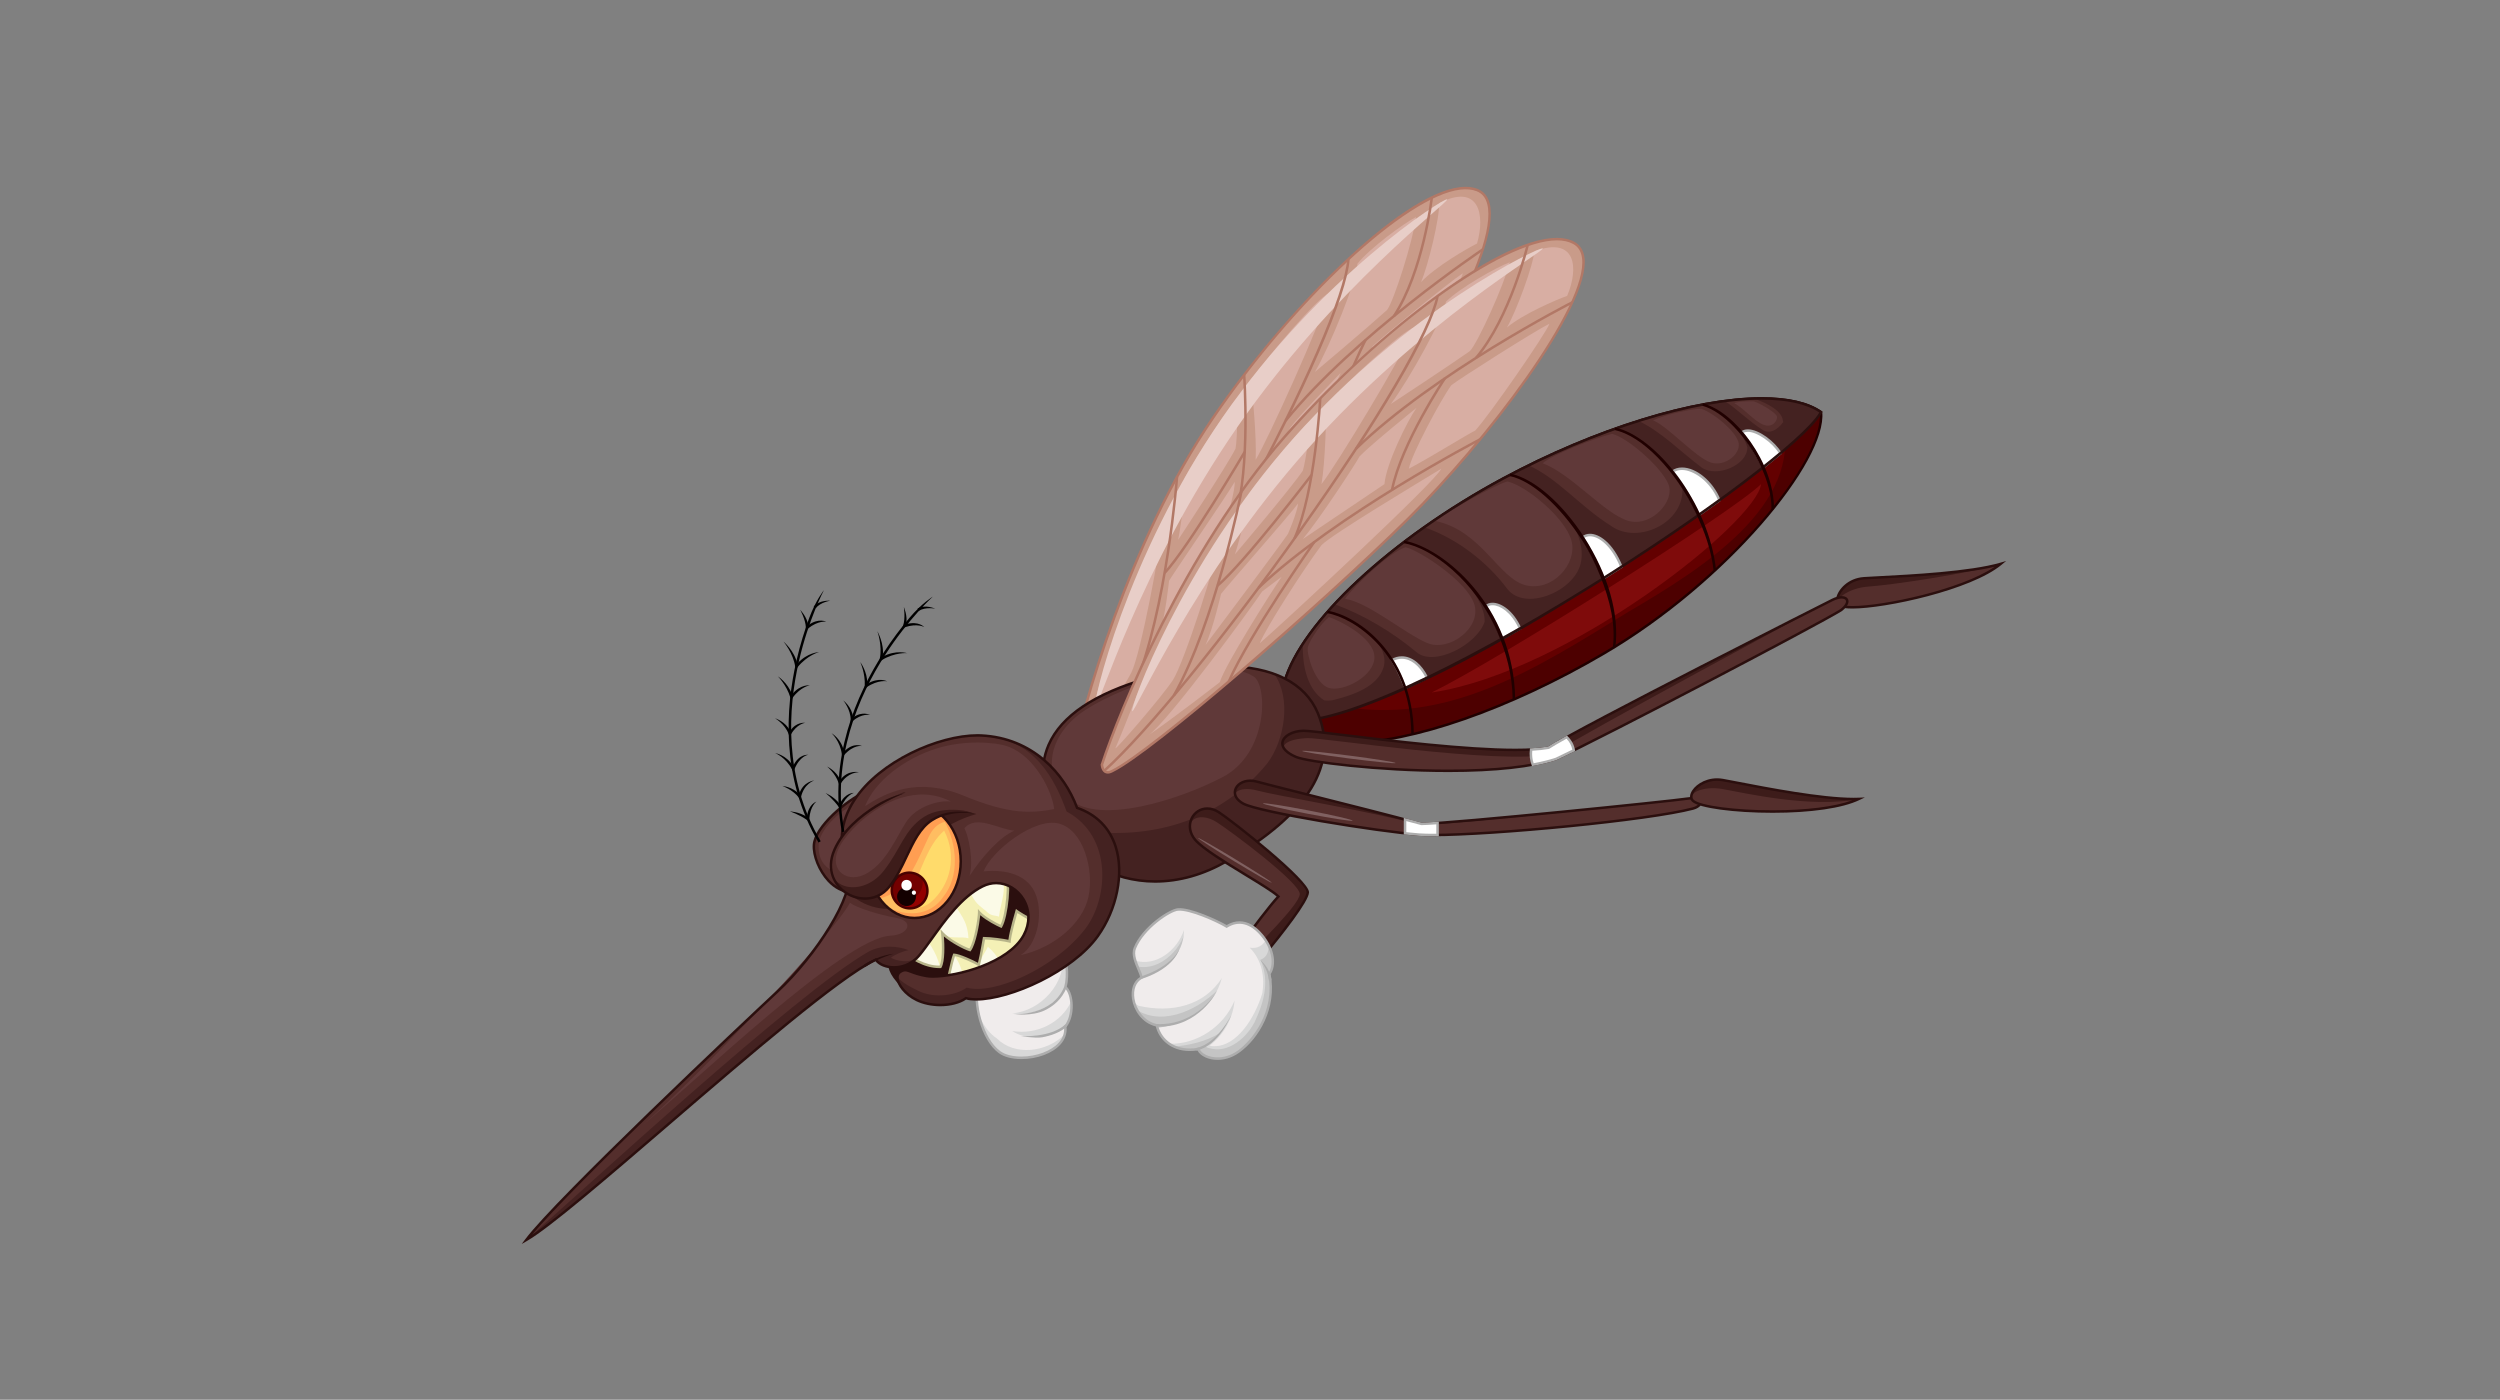 <?xml version="1.0" encoding="utf-8"?>
<!-- Generator: Adobe Illustrator 16.0.0, SVG Export Plug-In . SVG Version: 6.00 Build 0)  -->
<!DOCTYPE svg PUBLIC "-//W3C//DTD SVG 1.1//EN" "http://www.w3.org/Graphics/SVG/1.1/DTD/svg11.dtd">
<svg version="1.1" id="Layer_1" xmlns="http://www.w3.org/2000/svg" xmlns:xlink="http://www.w3.org/1999/xlink" x="0px" y="0px"
	 width="768px" height="430px" viewBox="0 0 768 430" enable-background="new 0 0 768 430" xml:space="preserve">
<rect x="0" y="0" width="768" height="430" fill="#808080" stroke="none"/>
<g>
	<path fill="#2B0F0E" d="M275.647,293.15c0,0-6.856,1.939,1.163,9.959c34.792,0.127,49.409-27.68,40.096-34.018
		C307.595,262.754,279.269,279.697,275.647,293.15z"/>
	<path fill="#C99B89" d="M329.074,234.885c3.147-16.062,17.409-68.195,43.557-106.519c26.15-38.322,66.215-75.979,81.18-69.964
		c14.968,6.013-17.407,61.357-40.506,90.396c-23.099,29.04-69.133,80.01-80.73,87.565
		C329.703,238.473,329.074,234.885,329.074,234.885z"/>
	<path fill="#D8AEA3" d="M376.996,170.96l-5.413,5.212c-1.938,4.013-24.091,43.529-29.46,48.078
		c6.14-5.273,19.875-18.862,19.875-18.862C362.963,199.958,374.062,176.641,376.996,170.96z"/>
	<path fill="#D8AEA3" d="M421.7,132.146c-5.352,4.241-31.082,24.147-33.718,27.72c-4.371,7.562-13.991,27.41-15.214,32.187
		C380.347,183.585,420.634,136.076,421.7,132.146z"/>
	<path fill="#D8AEA3" d="M449.374,83.947c-4.23,2.726-25.452,20.133-27.66,22.353c-2.685,4.753-9.618,22.671-9.902,27.038
		c6.496-4.481,16.358-12.486,18.832-14.065C434.384,114.153,448.73,86.975,449.374,83.947z"/>
	<path fill="#D8AEA3" d="M442.092,62.419c0.252,4.267-3.37,19.239-5.548,24.247c4.386-4.696,14.081-10.319,17.201-11.856
		C456.322,65.916,454.361,56.122,442.092,62.419z"/>
	<path fill="#D8AEA3" d="M435.024,66.656c-0.925,7.277-6.881,25.972-8.914,28.562c-5.283,4.804-22.172,19.049-22.172,19.049
		c4.733-8.09,13.117-28.867,13.063-33.255C420.71,76.327,431.186,68.624,435.024,66.656z"/>
	<path fill="#D8AEA3" d="M408.294,90.069c-2.234,8.477-18.934,45.331-22.555,51.178c0.348-7.337-1.044-20.121-1.344-24.625
		C389.404,109.541,404.781,91.351,408.294,90.069z"/>
	<path fill="#D8AEA3" d="M411.892,114.517c-2.331,4.451-7.203,18.195-6.948,24.417c-5.086,4.391-22.877,19.751-22.877,19.751
		c4.373-6.708,13.194-24.577,14.283-27.312C399.481,127.216,411.892,114.517,411.892,114.517z"/>
	<path fill="#D8AEA3" d="M379.994,122.269c0.197,2.712,0.132,12.489-0.441,15.555c-2.539,5.126-17.628,28.014-17.628,28.014
		c1.136-5.705,2.26-15.724,1.9-18.824C366.998,140.9,377.186,125.318,379.994,122.269z"/>
	<path fill="#D8AEA3" d="M379.318,148.014c0.067,2.727-1.967,9.62-1.967,9.62c-1.572,3.182-21.084,36.946-21.084,36.946
		c1.721-5.177,2.872-16.178,2.872-16.178C360.987,175.364,376.989,152.055,379.318,148.014z"/>
	<path fill="#D8AEA3" d="M357.036,160.941c-0.429,7.264-6.608,39.924-9.465,45.612c-2.855,5.684-14.909,23.505-14.992,22.824
		c2.781-9.367,5.485-21.518,7.812-27.09C342.716,196.715,352.764,168.381,357.036,160.941z"/>
	<path fill="#E8CEC8" d="M444.561,61.241c0.911,0.631-34.651,26.941-64.533,70.077c-29.882,43.138-42.761,86.77-43.672,86.14
		s9.435-46.238,39.314-89.376C405.55,84.944,443.652,60.611,444.561,61.241z"/>
	<path fill="#B27866" d="M331.191,237.4c-1.604,0.193-2.337-1.52-2.499-2.451l-0.014-0.07l0.015-0.07
		c3.268-16.676,17.471-68.341,43.618-106.661c21.982-32.218,57.363-68.394,76.192-70.663c2.079-0.25,3.912-0.063,5.452,0.555
		c1.856,0.747,3.091,2.233,3.669,4.421c3.841,14.53-23.049,60.218-44.017,86.579c-24.16,30.374-69.389,80.197-80.822,87.646
		C332.229,237.096,331.688,237.338,331.191,237.4z M329.469,234.881c0.077,0.34,0.486,1.887,1.627,1.748
		c0.364-0.045,0.783-0.236,1.248-0.58c11.095-7.229,56.824-57.529,80.656-87.492c20.867-26.233,47.652-71.601,43.875-85.896
		c-0.52-1.966-1.569-3.241-3.208-3.9c-1.419-0.568-3.124-0.739-5.07-0.505c-16.616,2.002-50.551,33.552-75.646,70.328
		C346.919,166.74,332.756,218.17,329.469,234.881z"/>
	<path fill="#B27866" d="M330.294,236.926l-0.587-0.508c11.765-13.566,31.707-45.068,50.803-80.256
		c19.803-36.491,32.577-65.823,33.338-76.546l0.775,0.054c-0.779,10.992-13.277,39.726-33.433,76.863
		C362.071,191.766,342.091,223.32,330.294,236.926z"/>
	<path fill="#B27866" d="M370.642,175.43l-0.596-0.496c21.068-25.337,61.759-53.189,62.167-53.466l0.438,0.641
		C432.243,122.386,391.642,150.177,370.642,175.43z"/>
	<path fill="#B27866" d="M348.826,211.31l-0.717-0.299c9.94-23.912,13.061-64.115,13.09-64.518l0.774,0.057
		C361.944,146.955,358.813,187.281,348.826,211.31z"/>
	<path fill="#B27866" d="M365.068,205.018l-0.742-0.225c4.64-15.25,20.835-45.522,20.998-45.828l0.683,0.365
		C385.845,159.634,369.686,189.842,365.068,205.018z"/>
	<path fill="#B27866" d="M395.231,129.489l-0.604-0.49c21.134-26.108,60.342-52.488,60.733-52.751l0.433,0.645
		C455.401,77.156,416.288,103.471,395.231,129.489z"/>
	<path fill="#B27866" d="M428.588,97.244l-0.649-0.427c8.856-13.5,11.494-35.91,11.519-36.136l0.771,0.088
		C440.204,60.997,437.543,83.591,428.588,97.244z"/>
	<path fill="#B27866" d="M379.864,158.951l-0.741-0.227c4.63-15.145,2.717-43.254,2.697-43.538l0.773-0.053
		C382.614,115.416,384.536,143.671,379.864,158.951z"/>
	<path fill="#B27866" d="M407.854,140.425l-0.772-0.058c1.11-14.562,11.963-35.901,12.071-36.113l0.69,0.352
		C419.735,104.819,408.955,126.018,407.854,140.425z"/>
	<path fill="#B27866" d="M358.064,176.277l-0.57-0.528c7.244-7.796,24.39-36.866,24.563-37.159l0.669,0.394
		C382.554,139.279,365.363,168.42,358.064,176.277z"/>
	<path fill="#F4F0B6" d="M290.908,302.57c0,0,1.488-7.502,2.198-9.248c1.747,0.066,6.821,2.518,7.567,3.041
		c0.648-2.33,1.618-8.148,1.618-8.148c2.295,0,6.66,0.646,7.824,0.971c0.194-2.586,2.199-9.312,2.199-9.312
		c1.682,1.229,5.886,3.428,5.95,3.619c0,2.588-6.402,14.875-9.701,17.203C305.266,303.023,291.944,304.512,290.908,302.57z"/>
	<path fill="#FBFAE7" d="M303.456,290.82c-0.131,0.777-2.185,3.395-2.782,5.543l-0.109-0.068c0.468,2.221,0.461,4.441,0.394,6.666
		c2.792-0.432,5.473-1.107,7.011-1.91C307.553,296.318,307.186,294.051,303.456,290.82z"/>
	<path fill="#FBFAE7" d="M290.908,302.57c0.398,0.746,2.608,0.982,5.363,0.865c-0.151-3.67-1.057-7.25-3.196-10.023
		C292.352,295.293,290.908,302.57,290.908,302.57z"/>
	<path fill="#B7B489" d="M294.989,303.854c-3.836,0-4.278-0.826-4.423-1.102l-0.066-0.119l0.029-0.137
		c0.061-0.309,1.501-7.561,2.22-9.318l0.101-0.254l0.271,0.01c1.622,0.062,5.786,1.992,7.307,2.832
		c0.628-2.521,1.47-7.561,1.479-7.615l0.055-0.324h0.329c2.12,0,5.897,0.535,7.484,0.877c0.351-2.83,2.089-8.68,2.167-8.941
		l0.157-0.527l0.443,0.324c0.934,0.682,2.726,1.707,4.035,2.455c1.925,1.1,1.987,1.152,2.055,1.357l0.02,0.121
		c0,2.564-6.406,15.078-9.865,17.52C306.484,302.639,299.603,303.854,294.989,303.854z M291.323,302.479
		c0.312,0.295,1.411,0.598,3.666,0.598c4.406,0,11.198-1.178,13.351-2.697c3.158-2.23,9.254-13.943,9.527-16.709
		c-0.288-0.189-1.018-0.607-1.675-0.982c-1.203-0.686-2.657-1.52-3.657-2.188c-0.469,1.617-1.875,6.611-2.033,8.713l-0.034,0.473
		l-0.457-0.127c-1.051-0.293-5.066-0.896-7.393-0.951c-0.216,1.271-1.006,5.83-1.57,7.859l-0.146,0.529l-0.449-0.316
		c-0.673-0.469-5.222-2.668-7.086-2.943C292.708,295.641,291.537,301.416,291.323,302.479z"/>
	<path fill="#F4F0B6" d="M278.486,292.611c0.846,1.422,5.632,4.59,10.417,4.396c1.228-2.133,0.776-8.793,0.582-10.346
		c1.811,2.004,6.402,4.535,8.472,5.18c1.681-2.203,2.845-9.836,2.845-11.58c1.616,1.809,5.497,3.814,6.726,4.33
		c1.94-3.297,2.781-14.357,1.552-16.168C305.458,266.809,281.972,279.031,278.486,292.611z"/>
	<path fill="#FBFAE7" d="M278.486,292.611c0.837,1.408,5.536,4.521,10.272,4.396c-1.106-4.555-3.627-8.094-6.725-11.447
		C280.37,287.822,279.106,290.193,278.486,292.611z"/>
	<path fill="#FBFAE7" d="M285.741,281.305c1.604,1.545,2.882,3.396,3.853,5.469c1.835,1.945,5.826,0.77,7.913,1.459
		c-0.33-5.691-2.618-7.385-5.508-12.193C289.808,277.627,287.665,279.398,285.741,281.305z"/>
	<path fill="#FBFAE7" d="M296.776,272.906c2.127,2.127,2.055,3.461,3.996,5.207c0.871,0.777,2.036,1.684,2.036,1.648
		c1.616,1.812,2.845,1.324,4.075,1.846c0.452-4.498,3.239-9.701-0.194-13.938C305.023,268.414,298.676,271.781,296.776,272.906z"/>
	<path fill="#B7B489" d="M288.481,297.404c-4.636,0-9.388-3.018-10.329-4.594l-0.082-0.139l0.041-0.156
		c3.332-12.982,24.623-24.623,30.113-24.623c0.409,0,0.751,0.061,1.016,0.18l0.1,0.045l0.063,0.092
		c1.397,2.059,0.348,13.371-1.539,16.58l-0.172,0.293l-0.314-0.133c-1.108-0.465-4.355-2.121-6.239-3.811
		c-0.243,2.611-1.307,8.883-2.874,10.938l-0.164,0.215l-0.258-0.08c-1.864-0.58-5.708-2.643-7.872-4.535
		c0.186,2.41,0.376,7.605-0.732,9.525l-0.105,0.188l-0.214,0.01C288.773,297.402,288.627,297.404,288.481,297.404z M278.904,292.545
		c0.969,1.344,5.271,4.084,9.577,4.084h0.184c0.996-2.121,0.67-8.045,0.437-9.918l-0.153-1.225l0.826,0.918
		c1.654,1.828,5.884,4.223,8.032,4.977c1.507-2.344,2.609-9.371,2.609-11.119v-1.02l0.677,0.758c1.45,1.623,4.838,3.438,6.265,4.092
		c1.705-3.426,2.461-13.467,1.461-15.35c-0.156-0.049-0.358-0.074-0.596-0.074C302.894,268.668,282.294,279.936,278.904,292.545z"/>
	<path fill="#542E2C" d="M265.85,243.301c-6.111,2.619-15.424,10.865-15.812,16.199c-0.388,5.336,4.753,14.744,11.64,14.455
		C268.178,270.559,268.856,245.629,265.85,243.301z"/>
	<path fill="#603939" d="M262.055,247.18c-4.271,2.258-10.363,7.641-10.562,12.494s2.466,7.969,6.859,8.408
		C262.842,264.738,264.179,247.566,262.055,247.18z"/>
	<path fill="#2B0F0E" d="M261.367,274.35h-0.001c-2.518,0-4.99-1.227-7.146-3.547c-2.898-3.117-4.819-7.883-4.568-11.33
		c0.414-5.686,10.019-13.947,16.046-16.529l0.209-0.09l0.181,0.139c1.815,1.404,2.188,8.971,1.619,15.373
		c-0.361,4.061-1.654,13.742-5.848,15.934l-0.165,0.043C261.585,274.348,261.476,274.35,261.367,274.35z M265.768,243.758
		c-5.889,2.633-14.967,10.602-15.343,15.771c-0.236,3.252,1.599,7.773,4.365,10.748c1.398,1.502,3.675,3.293,6.577,3.295h0.001
		l0.206-0.002c2.638-1.467,4.637-7.158,5.36-15.273C267.584,250.986,266.869,245.072,265.768,243.758z"/>
	<path fill="#D8D8D8" d="M300.479,301.699c-1.551,6.207,0.97,17.459,6.597,21.533c5.626,4.074,21.147,0.775,20.176-7.857
		c2.716-3.299,2.416-10.09,0.043-12.125c0.927-3.299,0.636-9.992-1.887-11.061C321.53,291.705,302.614,296.846,300.479,301.699z"/>
	<path fill="#F0ECEC" d="M306.3,319.061c5.296,5.295,15.105,4.377,20.766-1.305c0.162-0.607,0.244-1.25,0.213-1.928
		c-5.146,2.947-11.615,4.045-16.323,0.904c7.583,1.264,15.165-2.617,18.139-9.131c-0.197-1.742-0.751-3.289-1.616-4.164
		c-3.371,5.436-10.161,9.02-16.523,7.863c8.714-0.672,16.84-9.447,15.396-18.324c-0.272-0.357-0.582-0.633-0.942-0.787
		c-3.879-0.484-22.796,4.656-24.93,9.51c-0.657,2.629-0.576,6.162,0.155,9.676C301.779,314.555,303.666,317.305,306.3,319.061z"/>
	<path fill="#ADADAD" d="M313.764,325.354h-0.001c-2.848,0-5.303-0.643-6.914-1.807c-5.577-4.039-8.371-15.441-6.746-21.943
		c2.238-5.1,20.142-9.832,24.708-9.832c0.245,0,0.462,0.012,0.648,0.033l0.103,0.029c2.744,1.16,3.033,7.873,2.17,11.289
		c2.278,2.275,2.63,8.91-0.078,12.369c0.181,1.979-0.44,3.777-1.844,5.348C323.359,323.582,318.63,325.354,313.764,325.354z
		 M324.811,292.549c-4.841,0-22.057,4.945-23.977,9.303c-1.546,6.211,1.121,17.193,6.469,21.064c1.48,1.072,3.772,1.662,6.459,1.662
		h0.001c4.584,0,9.192-1.709,11.466-4.254c1.291-1.443,1.841-3.094,1.638-4.904l-0.02-0.166l0.105-0.125
		c2.607-3.168,2.276-9.709,0.091-11.586l-0.188-0.162l0.066-0.236c0.928-3.307,0.551-9.57-1.616-10.576
		C325.162,292.555,324.996,292.549,324.811,292.549z"/>
	<path fill="#ADADAD" d="M311.556,311.592c0.119,0.002,11.789,0.457,15.38-8.488l0.721,0.291c-1.429,3.557-4.049,5.711-6.767,7.01
		C317.081,312.225,311.556,311.592,311.556,311.592z"/>
	<path fill="#ADADAD" d="M313.604,318.287c0.091,0.006,9.106,0.613,13.679-3.586l0.524,0.572c-2.109,1.938-5.03,2.91-7.681,3.389
		C318.114,319.025,313.604,318.287,313.604,318.287z"/>
	<path fill="#4D0000" d="M559.41,126.612c1.456,14.349-27.671,51.212-66.643,74.094c-45.106,26.487-89.021,35.19-97.557,20.349
		c-8.537-14.842,20.563-49.341,66.643-74.094C502.638,125.052,544.933,116.516,559.41,126.612z"/>
	<path fill="#630000" d="M410.289,216.627c34.146,6.982,62.083-11.643,90.021-28.716c22.504-13.191,53.545-32.593,47.338-58.978
		c-0.43-2.578-4.188-4.917-8.907-6.49c-19.943,0.669-48.771,9.414-76.887,24.518c-28.94,15.545-51.179,34.932-61.606,50.884
		C399.983,206.588,402.68,214.834,410.289,216.627z"/>
	<path fill="#7F0B0B" d="M540.994,148.722c-1.302,11.641-59.31,57.814-101.215,64.023
		C459.761,203.044,532.402,157.258,540.994,148.722z"/>
	<path fill="#200000" d="M413.854,228.652c-9.631,0-16.192-2.561-18.979-7.402c-1.795-3.119-2.02-7.099-0.672-11.826
		c5.271-18.474,33.015-44.299,67.467-62.806c28.258-15.181,58.72-24.608,79.499-24.608c8.174,0,14.386,1.44,18.462,4.284
		l0.146,0.102l0.019,0.176c1.52,14.965-29.021,52.267-66.832,74.468C463.961,218.072,433.646,228.652,413.854,228.652z
		 M541.169,122.787c-20.659,0-50.98,9.393-79.132,24.515c-34.282,18.415-61.869,44.048-67.088,62.335
		c-1.289,4.516-1.088,8.294,0.599,11.226c2.64,4.586,8.968,7.014,18.306,7.014c19.664,0,49.826-10.541,78.717-27.505
		c37.43-21.978,67.709-58.686,66.471-73.543C555.093,124.146,549.084,122.787,541.169,122.787z"/>
	<path fill="#442221" d="M559.41,126.612c-9.435,17.454-136.354,100.992-164.199,94.443c-8.537-14.842,20.563-49.341,66.643-74.094
		C502.638,125.052,544.933,116.516,559.41,126.612z"/>
	<path fill="#542E2C" d="M431.087,166.683c-8.253,6.296-15.373,12.721-21.116,18.93c9.061,3.329,17.724,8.526,25.151,14.716
		c5.433,4.655,18.624-2.329,20.953-9.312C456.466,183.5,444.156,169.035,431.087,166.683z"/>
	<path fill="#603939" d="M431.824,168.121c3.782,0.776,18.654,10.195,21.05,17.417c2.396,7.22-7.642,14.886-14.491,11.976
		c-6.85-2.91-18.006-12.472-25.185-13.558C415.939,180.078,427.071,169.385,431.824,168.121z"/>
	<path fill="#542E2C" d="M464.183,145.725c-0.776,0.408-1.555,0.818-2.329,1.235c-8.781,4.716-16.933,9.79-24.335,15.011
		c9.768,3.326,19.127,10.404,25.541,18.956c5.433,6.984,20.39,0.831,22.506-7.76C488.088,162.918,476.258,149.696,464.183,145.725z"
		/>
	<path fill="#603939" d="M463.06,147.907c5.626,1.202,17.751,11.085,19.691,18.173c1.94,7.086-5.919,15.853-14.162,13.682
		c-8.244-2.17-13.486-16.728-27.6-19.713C443.562,157.646,459.644,148.742,463.06,147.907z"/>
	<path fill="#542E2C" d="M496.033,132.095c-8.962,3.123-17.069,6.247-26.419,10.868c9.121,4.139,15.857,12.685,25.263,18.563
		c8.535,6.207,24.057-1.552,21.729-13.194C509.445,139.492,505.556,134.347,496.033,132.095z"/>
	<path fill="#603939" d="M495.266,133.268c5.044,1.389,15.132,10.312,17.267,15.454c2.134,5.142-5.239,13.386-12.417,11.253
		c-7.179-2.135-17.364-14.356-26.192-17.656C476.64,139.797,490.026,134.5,495.266,133.268z"/>
	<path fill="#542E2C" d="M524.013,124.112c-6.445,1.16-13.395,2.897-20.654,5.182c7.15,3.439,12.922,9.481,19.455,14.384
		c4.657,3.103,13.971-0.776,13.971-6.209C535.28,132.273,529.887,126.411,524.013,124.112z"/>
	<path fill="#603939" d="M522.621,125.57c4.009,1.423,10.104,6.531,11.356,10.023c1.254,3.493-3.92,8.019-8.511,6.466
		c-4.592-1.553-13.192-11.188-17.656-12.933C512.019,127.187,519.841,125.571,522.621,125.57z"/>
	<path fill="#542E2C" d="M547.804,129.661c-0.051-0.243-0.099-0.485-0.156-0.728c-0.43-2.578-4.188-4.917-8.907-6.49
		c-2.778,0.093-5.754,0.364-8.854,0.767c3.93,2.59,7.394,6.228,11.553,8.827C543.587,133.468,546.062,132.091,547.804,129.661z"/>
	<path fill="#603939" d="M538.845,123.306c2.788,1.036,6.929,3.687,7.058,4.721s-1.23,3.557-4.141,2.457
		c-2.909-1.099-6.445-5.429-8.987-6.58C534.051,123.12,538.845,123.306,538.845,123.306z"/>
	<path fill="#542E2C" d="M407.82,187.996c-2.961,3.382-5.503,6.683-7.573,9.849c-0.22,7.235,1.6,14.119,6.542,17.297
		c0.901,0.12,1.812,0.114,2.724-0.069c6.209-1.551,13.703-4.101,15.521-10.088C427.096,198.194,416.972,189.052,407.82,187.996z"/>
	<path fill="#FFFFFF" d="M427.637,202.811c3.701-2.094,8.042-0.115,10.746,5.393c-1.859,0.89-6.708,3.137-6.708,3.137
		C431.091,209.708,429.932,206.536,427.637,202.811z"/>
	<path fill="#ADADAD" d="M431.454,211.872l-0.146-0.398c-0.5-1.4-1.673-4.682-4.001-8.458l-0.212-0.343l0.351-0.198
		c1.017-0.577,2.09-0.867,3.187-0.867c3.143,0,6.094,2.343,8.098,6.427l0.173,0.353l-0.354,0.168
		c-1.86,0.892-6.711,3.139-6.711,3.139L431.454,211.872z M428.184,202.961c2.033,3.375,3.158,6.315,3.714,7.849
		c1.099-0.508,4.278-1.985,5.961-2.784c-1.861-3.592-4.479-5.643-7.226-5.643C429.798,202.382,428.975,202.576,428.184,202.961z"/>
	<path fill="#FFFFFF" d="M466.967,193.04l-5.509,3.11c-0.627-1.547-2.812-6.665-4.992-9.825
		C458.209,184.371,463.696,185.85,466.967,193.04z"/>
	<path fill="#ADADAD" d="M461.263,196.705l-0.166-0.409c-0.259-0.638-2.593-6.332-4.95-9.749l-0.172-0.252l0.202-0.228
		c0.527-0.592,1.353-0.918,2.322-0.918c2.641,0,6.394,2.39,8.822,7.729l0.146,0.325L461.263,196.705z M456.973,186.381
		c2.066,3.097,4.062,7.74,4.677,9.215l4.814-2.717c-2.283-4.801-5.624-6.954-7.965-6.954
		C457.882,185.925,457.352,186.085,456.973,186.381z"/>
	<path fill="#FFFFFF" d="M498.107,174.128l-5.463,3.475c-1.011-2.462-4.637-9.89-6.42-12.507
		C489.152,162.834,494.693,165.727,498.107,174.128z"/>
	<path fill="#ADADAD" d="M492.461,178.179l-0.177-0.43c-1.04-2.537-4.648-9.896-6.381-12.434l-0.206-0.303l0.29-0.224
		c0.706-0.545,1.537-0.819,2.473-0.819c2.739,0,7.002,2.621,10.007,10.012l0.121,0.3L492.461,178.179z M486.757,165.198
		c1.727,2.675,4.881,9.07,6.066,11.832l4.802-3.055c-2.672-6.374-6.511-9.23-9.165-9.23
		C487.829,164.745,487.259,164.897,486.757,165.198z"/>
	<path fill="#FFFFFF" d="M528.205,153.679l-6.26,4.461c-1.077-2.237-4.919-9.567-8.126-13.262
		C517.673,142.077,525.155,146.218,528.205,153.679z"/>
	<path fill="#ADADAD" d="M521.794,158.724l-0.199-0.415c-1.087-2.26-4.902-9.531-8.067-13.177l-0.278-0.319l0.343-0.248
		c0.871-0.633,1.918-0.956,3.115-0.956c4.449,0,9.545,4.267,11.856,9.923l0.116,0.283L521.794,158.724z M514.401,144.963
		c2.982,3.59,6.418,10.022,7.69,12.595l5.636-4.015c-2.461-5.739-7.499-9.158-11.021-9.158
		C515.837,144.385,515.064,144.579,514.401,144.963z"/>
	<path fill="#FFFFFF" d="M546.96,139.244c0,0-4.803,3.911-5.279,4.286c-1.846-3.704-4.562-8.343-6.652-10.615
		C537.705,130.581,544.431,135.056,546.96,139.244z"/>
	<path fill="#ADADAD" d="M541.547,144.13l-0.213-0.426c-1.69-3.387-4.43-8.177-6.591-10.525l-0.271-0.292l0.3-0.263
		c0.562-0.49,1.289-0.737,2.168-0.737c3.451,0,8.312,3.779,10.352,7.159l0.175,0.29l-0.262,0.212
		c-0.195,0.16-4.811,3.917-5.284,4.291L541.547,144.13z M535.605,132.979c2.07,2.393,4.562,6.704,6.207,9.949
		c1.041-0.842,3.773-3.065,4.638-3.768c-2.183-3.379-6.714-6.499-9.51-6.499C536.419,132.662,535.972,132.77,535.605,132.979z"/>
	<path fill="#603939" d="M408.252,189.559c3.686,1.262,13.871,6.412,13.969,12.277c0.097,5.864-9.604,10.82-13.969,9.504
		c-4.365-1.313-6.888-10.478-6.499-12.442C402.14,196.933,405.729,191.598,408.252,189.559z"/>
	<path fill="#2B0F0E" d="M398.759,221.809c-1.354,0-2.578-0.127-3.636-0.375l-0.164-0.037l-0.084-0.146
		c-1.795-3.119-2.02-7.099-0.672-11.826c5.271-18.474,33.015-44.299,67.467-62.806c28.258-15.181,58.72-24.608,79.499-24.608
		c8.174,0,14.386,1.441,18.462,4.284l0.284,0.197l-0.164,0.305c-4.473,8.279-35.102,31.426-71.24,53.85
		c-14.249,8.839-27.49,16.624-39.419,22.819C426.24,215.332,408.387,221.809,398.759,221.809z M395.465,220.715
		c0.964,0.211,2.07,0.318,3.294,0.318c14.518,0,47.916-15.346,89.344-41.048c35.012-21.721,65.851-44.938,70.793-53.254
		c-3.947-2.62-9.909-3.945-17.727-3.945c-20.659,0-50.98,9.393-79.132,24.515c-34.282,18.415-61.869,44.048-67.088,62.335
		C393.682,214.079,393.855,217.805,395.465,220.715z"/>
	<path fill="#200000" d="M433.548,225.57c-0.152-24.695-17.783-35.875-25.802-37.185l0.124-0.766
		c4.269,0.697,10.869,3.768,16.592,10.296c4.453,5.079,9.779,14.001,9.862,27.648L433.548,225.57z"/>
	<path fill="#200000" d="M464.688,214.879c-0.091-7.759-2.083-14.679-4.733-20.761c-6.934-15.91-20.134-25.732-28.685-27.251
		l0.136-0.763c12.048,2.143,33.731,20.272,34.058,48.767L464.688,214.879z"/>
	<path fill="#200000" d="M496.241,198.898l-0.77-0.099c0.852-6.701-0.754-14.202-3.94-21.996c-1.522-3.723-3.272-7.365-5.625-11.01
		c-6.615-10.258-15.228-18.123-22.091-19.534l0.155-0.761c7.166,1.476,15.859,8.968,22.687,19.551
		C494.031,176.48,497.523,188.817,496.241,198.898z"/>
	<path fill="#200000" d="M526.423,175.372c-0.655-6.176-2.764-12.092-5.411-17.678c-6.271-13.228-16.57-23.775-24.979-25.599
		l0.164-0.76c12.21,2.649,28.757,22.847,30.997,43.955L526.423,175.372z"/>
	<path fill="#200000" d="M544.982,156.449l-0.776-0.003c0.018-4.457-1.243-8.792-3.235-13.108
		c-4.169-9.028-11.638-16.966-17.999-18.684l0.201-0.749C533.035,126.565,545.036,142.107,544.982,156.449z"/>
	<path fill="#442221" d="M404.832,219.072c7.526,18.076-6.986,33.35-27.818,45.408c-22.34,12.932-44.46,4.301-52.158-10.746
		c-10.248-20.037-3.77-36.334,27.819-45.41C375.808,201.678,398.338,203.469,404.832,219.072z"/>
	<path fill="#542E2C" d="M389.336,234.473c5.308-7.078,7.47-19.977,2.073-27.466c-10.207-3.682-24.354-2.815-38.735,1.318
		c-30.113,8.652-37.396,23.869-29.131,42.631c3.11,2.314,6.748,3.906,10.694,4.471C355.19,257.756,375.367,251.545,389.336,234.473z
		"/>
	<path fill="#603939" d="M385.068,207.783c4.403,2.68,4.655,23.579-9.507,30.956c-14.163,7.377-37.523,14.316-46.538,7.1
		c-9.015-7.219-7.276-18.887,2.498-26.393C341.296,211.942,372.457,200.104,385.068,207.783z"/>
	<path fill="#2B0F0E" d="M354.824,271.178c-13.048,0-24.948-6.777-30.312-17.268c-4.912-9.602-5.833-18.088-2.738-25.229
		c3.905-9.006,14.266-15.982,30.793-20.731c8.342-2.396,16.559-3.662,23.763-3.662c14.683,0,24.933,5.195,28.862,14.633
		c6.61,15.879-2.804,31.322-27.984,45.895C369.918,269.039,362.388,271.178,354.824,271.178z M376.329,205.063
		c-7.134,0-15.274,1.256-23.547,3.632c-16.296,4.685-26.489,11.512-30.297,20.295c-2.999,6.916-2.084,15.184,2.717,24.568
		c5.233,10.23,16.861,16.844,29.622,16.844c7.424,0,14.826-2.105,21.996-6.256c24.787-14.35,34.093-29.465,27.655-44.926
		C400.674,210.092,390.678,205.063,376.329,205.063z"/>
	<path fill="#3D1C1A" d="M392.731,275.408c-1.94,1.941-8.439,10.381-11.059,14.26c0.678,1.941,5.431,5.143,5.529,5.143
		c2.036-2.521,14.356-17.268,14.551-20.662c0.194-3.396-22.715-21.646-27.355-24.639c-6.014-3.881-11.737,3.104-7.275,8.438
		C371.02,262.607,389.821,272.4,392.731,275.408z"/>
	<path fill="#542E2C" d="M392.731,275.408c-1.94,1.941-8.439,10.381-11.059,14.26c0.678,1.941,1.871,3.744,1.969,3.744
		c2.036-2.521,15.461-15.318,15.652-18.713c0.196-3.396-20.789-19.078-25.43-22.074c-6.014-3.881-11.204-0.012-6.742,5.322
		C371.02,262.607,389.821,272.4,392.731,275.408z"/>
	<path fill="#806161" d="M390.692,271.172c-0.102,0.168-5.259-2.781-11.521-6.584c-6.26-3.803-11.256-7.018-11.154-7.184
		c0.101-0.166,5.258,2.781,11.519,6.586C385.798,267.791,390.792,271.01,390.692,271.172z"/>
	<path fill="#2B0F0E" d="M387.386,295.199h-0.184c-0.534,0-5.236-3.516-5.896-5.402l-0.064-0.184l0.109-0.16
		c2.464-3.652,8.553-11.604,10.829-14.031c-1.474-1.314-5.409-3.719-9.56-6.248c-6.333-3.863-13.51-8.24-15.797-10.977
		c-1.741-2.084-2.16-4.648-1.123-6.871c0.96-2.055,2.94-3.332,5.168-3.332c1.261,0,2.52,0.4,3.739,1.189
		c4.068,2.623,27.745,21.262,27.531,24.986c-0.164,2.877-7.979,12.742-13.841,19.91c-0.34,0.414-0.609,0.744-0.795,0.975
		L387.386,295.199z M382.109,289.715c0.721,1.543,4.021,3.947,5.003,4.588c0.16-0.197,0.357-0.436,0.585-0.713
		c8.957-10.953,13.556-17.5,13.667-19.465c0.17-2.955-21.798-20.82-27.178-24.291c-1.093-0.705-2.209-1.061-3.317-1.061
		c-1.924,0-3.635,1.105-4.465,2.883c-0.907,1.939-0.526,4.199,1.015,6.045c2.206,2.635,9.325,6.979,15.606,10.809
		c4.678,2.854,8.718,5.32,9.985,6.629l0.265,0.273l-0.269,0.273C391.101,277.59,384.709,285.9,382.109,289.715z"/>
	<path fill="#C4C4C4" d="M350.631,300.34c-5.044,2.811-2.426,13.193,4.752,14.648c0.873,4.268,5.239,8.537,12.708,7.275
		c1.067,2.812,7.179,4.559,12.416,0.775c5.239-3.783,11.642-12.9,9.41-23.863c1.746-2.33,1.649-7.18-2.231-11.836
		c-3.879-4.656-7.761-4.656-10.864-2.715c-2.91-1.746-11.253-5.529-14.938-5.24c-2.51,0.199-10.797,5.691-13.29,11.934
		C347.426,294.242,350.6,298.605,350.631,300.34z"/>
	<path fill="#D8D8D8" d="M373.915,317.453c0.763-0.459,1.507-0.955,2.229-1.496C375.15,316.203,374.477,316.77,373.915,317.453z"/>
	<path fill="#D8D8D8" d="M389.744,290.48c-0.513-1.035-1.185-2.092-2.058-3.141c-3.879-4.656-7.761-4.656-10.864-2.715
		c-2.91-1.746-11.253-5.529-14.938-5.24c-2.51,0.199-10.797,5.691-13.29,11.934c-0.655,1.641,0.056,3.738,0.814,5.566
		c7.057,1.57,14.409-5.887,15.094-12.744c2.921,10.953-5.154,21.904-16.464,21.863c0.091,1.438,0.53,2.938,1.278,4.301
		c8.426,5.18,19.758-0.549,26.051-7.541c-1.252,8.146-9.083,13.76-16.954,17.256c0.663,0.568,1.415,1.072,2.28,1.465
		c4.684-0.334,9.886-1.615,13.898-4.031c-0.396,0.924-2.546,3.408-4.656,3.938c6.208,3.104,12.513-1.844,15.424-7.275
		c2.62-5.553,4.946-12.32,1.843-19.305C388.608,294.373,389.744,293.113,389.744,290.48z"/>
	<path fill="#F0ECEC" d="M387.783,305.092c0.776-4.656,0-10.09-3.88-13.969c2.384,0.398,3.951-0.633,4.916-2.25
		c-0.337-0.512-0.71-1.023-1.133-1.533c-3.879-4.656-7.761-4.656-10.864-2.715c-2.91-1.746-11.253-5.529-14.938-5.24
		c-2.51,0.199-10.797,5.691-13.29,11.934c-0.451,1.129-0.253,2.471,0.16,3.795c6.373,1.895,12.876-3.133,14.973-9.424
		c0,8.111-6.476,12.688-13.273,14.762c-2.23,1.379-2.851,4.307-2.166,7.191c0.437,0.549,0.901,1.043,1.47,1.332
		c10.089,2.326,20.178,0,25.609-8.539c-2.485,9.32-10.938,14.158-19.785,15.322c0.56,1.84,1.776,3.609,3.608,4.877
		c8.549,0.281,16.785-5.363,20.056-13.215c-0.46,5.535-3.396,10.51-7.653,13.803c0.546,0.16,1.082,0.168,1.446,0.168
		C379.895,321.434,385.456,312.854,387.783,305.092z"/>
	<path fill="#ADADAD" d="M374.034,325.6c-2.841,0-5.316-1.182-6.177-2.904c-0.802,0.117-1.589,0.18-2.346,0.18h-0.001
		c-6.023,0-9.559-3.756-10.453-7.561c-4.28-0.998-6.787-5.021-7.312-8.396c-0.469-3.012,0.455-5.527,2.477-6.787
		c-0.088-0.553-0.445-1.387-0.82-2.264c-0.886-2.07-1.985-4.646-1.169-6.691c2.595-6.502,10.996-11.969,13.62-12.176
		c3.835-0.312,12.134,3.529,14.966,5.174c1.298-0.771,2.632-1.162,3.968-1.162c2.52,0,4.942,1.373,7.198,4.08
		c3.893,4.67,4.124,9.611,2.347,12.174c2.022,10.324-3.539,19.713-9.596,24.086C378.166,325.207,375.673,325.6,374.034,325.6z
		 M368.341,321.826l0.114,0.299c0.593,1.562,2.938,2.697,5.579,2.697c1.524,0,3.846-0.365,6.248-2.098
		c4.23-3.059,11.611-11.898,9.255-23.471l-0.034-0.174l0.104-0.139c1.704-2.273,1.49-6.904-2.219-11.352
		c-3.261-3.914-6.885-4.811-10.359-2.637l-0.204,0.125l-0.203-0.123c-3.05-1.83-11.227-5.455-14.708-5.182
		c-2.413,0.189-10.511,5.561-12.959,11.688c-0.699,1.75,0.333,4.162,1.161,6.102c0.478,1.117,0.892,2.084,0.903,2.77l0.004,0.232
		l-0.203,0.111c-1.879,1.051-2.742,3.338-2.308,6.125c0.496,3.182,2.88,6.982,6.949,7.805l0.252,0.053l0.051,0.25
		c0.732,3.58,4.028,7.189,9.746,7.189c0.808,0,1.654-0.072,2.517-0.219L368.341,321.826z"/>
	<path fill="#ADADAD" d="M350.751,300.707l-0.242-0.736c10.012-3.297,11.797-8.525,11.813-8.578
		C362.323,291.393,361.136,297.291,350.751,300.707z"/>
	<path fill="#ADADAD" d="M356.156,315.389c-0.259,0-0.521-0.002-0.786-0.014l0.028-0.775c12.418,0.445,18.408-10.045,18.466-10.15
		C373.864,304.449,368.517,315.389,356.156,315.389z"/>
	<path fill="#ADADAD" d="M367.556,322.732l-0.157-0.758c6.589-1.373,10.81-10.066,10.853-10.156
		C378.251,311.818,374.518,321.283,367.556,322.732z"/>
	<path fill="#ADADAD" d="M389.847,301.205c-0.379-3.633-2.744-6.314-2.768-6.34c0,0,3.133,2.381,3.539,6.26L389.847,301.205z"/>
	<path fill="#3D1C1A" d="M381.963,246.891c4.819,2.578,41.131,8.535,53.935,9.506c12.806,0.969,69.067-3.996,84.201-8.014
		c3.298-0.91,3.298-3.822-1.746-3.045c-5.046,0.777-71.784,7.564-81.679,7.76c-15.714-4.27-45.01-11.447-50.636-12.998
		C380.411,238.547,376.532,243.98,381.963,246.891z"/>
	<path fill="#542E2C" d="M381.963,246.891c4.819,2.578,41.131,8.535,53.935,9.506c12.806,0.969,69.067-3.996,84.201-8.014
		c3.298-0.91,3.298-3.822-1.746-3.045c-5.046,0.777-71.776,7.955-81.671,8.148c-15.715-4.268-44.823-9.08-50.449-10.633
		C380.605,241.303,376.532,243.98,381.963,246.891z"/>
	<path fill="#806161" d="M415.519,252.105c-0.054,0.285-6.262-0.674-13.862-2.135c-7.602-1.461-13.721-2.877-13.667-3.158
		c0.054-0.283,6.262,0.674,13.864,2.135C409.454,250.41,415.574,251.826,415.519,252.105z"/>
	<path fill="#2B0F0E" d="M440.113,256.906c-1.73,0-3.159-0.041-4.243-0.123c-12.912-0.979-49.122-6.891-54.091-9.553
		c-2.133-1.141-3.147-2.85-2.717-4.566c0.477-1.898,2.543-3.227,5.021-3.227c0.674,0,1.366,0.098,2.058,0.289
		c2.232,0.613,8.126,2.1,15.586,3.98c11.375,2.867,25.524,6.43,34.994,9.002c10.351-0.223,76.583-6.988,81.57-7.754
		c2.57-0.396,4.31,0.148,4.473,1.348c0.137,1.006-0.894,1.994-2.563,2.455C506.647,252.355,458.879,256.906,440.113,256.906z
		 M384.084,240.213c-2.089,0-3.885,1.109-4.268,2.639c-0.344,1.371,0.505,2.719,2.33,3.695c4.783,2.562,41.255,8.514,53.781,9.461
		c1.067,0.082,2.475,0.123,4.186,0.123c18.729,0,66.38-4.537,79.885-8.121c1.386-0.383,2.063-1.113,1.998-1.605
		c-0.051-0.373-0.63-0.811-2.095-0.811c-0.447,0-0.949,0.045-1.491,0.127c-5.002,0.77-71.543,7.564-81.729,7.766h-0.056
		l-0.053-0.014c-9.464-2.57-23.642-6.145-35.033-9.014c-7.467-1.883-13.364-3.369-15.606-3.984
		C385.311,240.303,384.688,240.213,384.084,240.213z"/>
	<path fill="#FFFFFF" d="M436.674,253.098c-1.559-0.424-3.255-0.875-5.043-1.346v4.236c1.604,0.178,3.043,0.314,4.267,0.408
		c1.415,0.107,3.363,0.141,5.725,0.111v-3.682C439.427,252.98,437.727,253.076,436.674,253.098z"/>
	<path fill="#ADADAD" d="M440.105,256.906c-1.726,0-3.149-0.041-4.235-0.123c-1.196-0.09-2.637-0.229-4.283-0.408l-0.345-0.039
		v-5.09l0.486,0.127c1.77,0.467,3.448,0.916,4.993,1.336c1.003-0.021,2.643-0.111,4.872-0.27l0.415-0.029v4.482l-0.384,0.006
		C441.099,256.902,440.59,256.906,440.105,256.906z M432.019,255.641c1.492,0.16,2.808,0.287,3.909,0.367
		c1.296,0.1,3.101,0.135,5.305,0.119v-2.885c-2.071,0.145-3.602,0.225-4.551,0.244h-0.056l-0.053-0.014
		c-1.417-0.385-2.946-0.793-4.555-1.219V255.641z"/>
	<path fill="#3D1C1A" d="M571.025,245.436c-12.514,6.014-47.047,4.074-50.927,0.58c-2.194-1.973,2.618-7.531,9.119-6.383
		C535.717,240.779,559.461,245.92,571.025,245.436z"/>
	<path fill="#542E2C" d="M571.025,245.436c-12.514,6.014-47.047,4.074-50.927,0.58c-2.194-1.973,2.618-4.766,9.119-3.615
		C535.717,243.545,556.291,248.383,571.025,245.436z"/>
	<path fill="#2B0F0E" d="M544.573,249.695c-11.953,0-22.587-1.455-24.735-3.389c-0.687-0.619-0.849-1.57-0.448-2.619
		c0.869-2.262,4.127-4.596,8.08-4.596c0.602,0,1.211,0.051,1.814,0.156c1.092,0.193,2.667,0.498,4.59,0.871
		c8.962,1.732,25.643,4.959,35.526,4.959h0.001c0.56,0,1.095-0.008,1.608-0.031l1.883-0.078l-1.699,0.814
		C566.02,248.27,556.318,249.695,544.573,249.695z M527.47,239.867c-3.57,0-6.598,2.129-7.354,4.1
		c-0.202,0.523-0.322,1.254,0.242,1.76c1.955,1.762,12.82,3.193,24.216,3.193c10.349,0,19.073-1.107,24.444-3.066
		c-9.998-0.08-26.417-3.256-35.291-4.973c-1.918-0.371-3.489-0.674-4.578-0.867C528.592,239.914,528.026,239.867,527.47,239.867z"/>
	<path fill="#3D1C1A" d="M614.599,173.228c-10.701,8.846-44.688,15.263-49.295,12.806c-2.604-1.388,0.732-7.941,7.317-8.39
		C579.205,177.194,603.492,176.477,614.599,173.228z"/>
	<path fill="#542E2C" d="M614.599,173.228c-10.701,8.846-44.688,15.263-49.295,12.806c-2.604-1.388,2.146-5.393,8.729-5.843
		C580.617,179.741,603.492,176.477,614.599,173.228z"/>
	<path fill="#2B0F0E" d="M569.044,186.95c-1.888,0-3.207-0.195-3.923-0.576c-0.911-0.486-1.277-1.504-1.003-2.789
		c0.52-2.424,3.494-5.989,8.478-6.329c1.104-0.076,2.709-0.158,4.666-0.259c9.794-0.507,28.028-1.449,37.229-4.141l1.809-0.53
		l-1.452,1.2C605.465,181.281,579.165,186.95,569.044,186.95z M612.764,174.113c-9.714,2.329-26.282,3.183-35.462,3.658
		c-1.951,0.102-3.551,0.184-4.654,0.258c-4.531,0.311-7.315,3.594-7.771,5.716c-0.115,0.543-0.191,1.517,0.61,1.944
		c0.413,0.221,1.366,0.483,3.557,0.483C578.543,186.173,602.412,181.151,612.764,174.113z"/>
	<path fill="#3D1C1A" d="M398.131,232.533c5.692,2.414,57.557,7.887,79.803,0.645c15.521-7.24,80.319-41.202,87.563-45.692
		c3.879-2.938,1.552-5.264-2.587-3.196c-4.14,2.069-78.378,39.599-87.175,45.402c-16.944,3.102-70.608-5.322-75.395-5.201
		C394.489,224.645,390.525,229.307,398.131,232.533z"/>
	<path fill="#542E2C" d="M398.131,232.533c5.692,2.414,57.557,7.887,79.803,0.645c15.521-7.24,80.319-41.202,87.563-45.692
		c3.879-2.938,1.552-5.264-2.587-3.196c-4.14,2.069-77.544,41.664-86.343,47.468c-16.941,3.1-70.029-5.133-74.812-5.01
		C395.901,226.9,390.525,229.307,398.131,232.533z"/>
	
		<ellipse transform="matrix(0.992 0.128 -0.128 0.992 33.248 -51.2)" fill="#806161" cx="414.223" cy="232.59" rx="14.484" ry="0.441"/>
	<path fill="#2B0F0E" d="M444.979,237.182h-0.003c-21.67,0-43.441-2.783-46.995-4.291c-4.29-1.82-4.589-3.896-4.385-4.971
		c0.403-2.121,3.236-3.727,6.736-3.816h0.122c1.468,0,6.225,0.576,12.812,1.377c13.889,1.686,37.135,4.51,52.22,4.51
		c4.246,0,7.646-0.225,10.104-0.666c9.433-6.168,86.391-45.004,87.148-45.382c1.086-0.542,2.125-0.83,3.006-0.83
		c1.057,0,1.803,0.413,2.044,1.136c0.339,1.009-0.41,2.302-2.057,3.546c-7.127,4.422-72.029,38.456-87.633,45.737
		C470.75,235.926,459.313,237.182,444.979,237.182z M400.454,224.879l-0.103,0.002c-3.036,0.076-5.669,1.477-5.993,3.182
		c-0.273,1.441,1.157,2.939,3.925,4.113c3.503,1.486,25.114,4.23,46.692,4.232h0.003c14.255,0,25.606-1.244,32.834-3.6
		c15.548-7.258,80.391-41.258,87.479-45.653c1.551-1.176,1.933-2.149,1.761-2.66c-0.128-0.381-0.617-0.608-1.31-0.608
		c-0.531,0-1.423,0.13-2.661,0.748c-6.409,3.206-78.478,39.67-87.134,45.381l-0.143,0.057c-2.509,0.459-5.983,0.691-10.32,0.691
		c-15.133,0-38.406-2.824-52.313-4.516C406.613,225.453,401.875,224.879,400.454,224.879z"/>
	<path fill="#FFFFFF" d="M475.735,229.691c-1.517,0.277-3.332,0.463-5.373,0.568c-0.192,1.518-0.058,3.17,0.518,4.646
		c2.573-0.471,4.946-1.041,7.054-1.729c1.442-0.672,3.312-1.576,5.521-2.664c-0.215-1.412-0.887-2.814-2.15-4.059
		C478.698,227.895,476.765,229.016,475.735,229.691z"/>
	<path fill="#ADADAD" d="M470.633,235.348l-0.114-0.301c-0.56-1.441-0.754-3.158-0.542-4.834l0.04-0.322l0.323-0.018
		c2.057-0.107,3.82-0.291,5.249-0.549c1.008-0.66,2.866-1.736,5.527-3.209l0.254-0.139l0.205,0.203
		c1.258,1.238,2.019,2.676,2.261,4.273l0.044,0.281l-0.255,0.127c-2.271,1.119-4.13,2.018-5.527,2.67
		c-2.095,0.686-4.485,1.27-7.147,1.76L470.633,235.348z M470.711,230.629c-0.124,1.332,0.023,2.672,0.421,3.838
		c2.499-0.471,4.745-1.025,6.683-1.658c1.296-0.605,3.06-1.457,5.206-2.516c-0.242-1.232-0.843-2.359-1.788-3.357
		c-2.563,1.422-4.341,2.457-5.284,3.082l-0.143,0.057C474.409,230.33,472.696,230.518,470.711,230.629z"/>
	<path fill="#C99B89" d="M338.506,234.906c5.044-15.566,25.438-65.62,55.983-100.542c30.545-34.922,74.824-67.514,88.965-59.756
		c14.139,7.763-24.622,58.838-51.028,84.906c-26.405,26.067-78.205,71.167-90.623,77.28
		C338.7,238.547,338.506,234.906,338.506,234.906z"/>
	<path fill="#D8AEA3" d="M393.728,177.176l-5.996,4.525c-2.404,3.753-29.125,40.337-34.999,44.21
		c6.727-4.502,21.988-16.35,21.988-16.35C376.329,204.289,390.136,182.464,393.728,177.176z"/>
	<path fill="#D8AEA3" d="M442.754,143.987c-5.822,3.57-33.748,20.255-36.793,23.489c-5.242,6.982-17.168,25.54-18.953,30.136
		C395.544,190.11,441.225,147.758,442.754,143.987z"/>
	<path fill="#D8AEA3" d="M475.993,99.443c-4.526,2.198-27.678,16.943-30.135,18.883c-3.235,4.397-12.262,21.357-13.064,25.661
		c6.985-3.674,17.735-10.441,20.378-11.713C457.498,127.639,474.99,102.37,475.993,99.443z"/>
	<path fill="#D8AEA3" d="M471.338,77.198c-0.26,4.267-5.648,18.697-8.407,23.409c4.914-4.139,15.214-8.562,18.496-9.714
		C485.046,82.372,484.271,72.412,471.338,77.198z"/>
	<path fill="#D8AEA3" d="M463.815,80.559c-1.79,7.115-9.938,24.963-12.267,27.292c-5.82,4.138-24.292,16.261-24.292,16.261
		c5.667-7.466,16.477-27.092,16.947-31.453C448.445,88.449,459.767,82.053,463.815,80.559z"/>
	<path fill="#D8AEA3" d="M434.476,100.607c-3.233,8.148-24.218,42.741-28.515,48.115c1.224-7.244,1.37-20.102,1.611-24.61
		C413.393,117.68,430.835,101.459,434.476,100.607z"/>
	<path fill="#D8AEA3" d="M435.122,125.312c-2.846,4.138-9.328,17.202-9.817,23.41c-5.573,3.75-25.073,16.871-25.073,16.871
		c5.144-6.136,16.036-22.82,17.445-25.408C421.283,136.434,435.122,125.312,435.122,125.312z"/>
	<path fill="#D8AEA3" d="M402.529,129.191c-0.13,2.715-1.366,12.416-2.298,15.391c-3.135,4.786-20.855,25.704-20.855,25.704
		c1.812-5.527,4.126-15.34,4.14-18.462C387.396,146.135,399.375,131.882,402.529,129.191z"/>
	<path fill="#D8AEA3" d="M398.778,154.671c-0.259,2.714-3.104,9.316-3.104,9.316c-1.941,2.97-25.35,34.158-25.35,34.158
		c2.326-4.933,4.785-15.716,4.785-15.716C377.308,179.632,395.982,158.405,398.778,154.671z"/>
	<path fill="#D8AEA3" d="M375.109,164.84c-1.295,7.162-11.334,38.85-14.851,44.154c-3.518,5.302-17.613,21.555-17.613,20.865
		c3.879-8.967,8.019-20.706,10.994-25.958C356.614,198.646,369.979,171.717,375.109,164.84z"/>
	<path fill="#E8CEC8" d="M473.929,76.323c0.829,0.736-37.626,22.604-72.45,61.859c-34.825,39.254-52.832,81.031-53.659,80.297
		c-0.829-0.734,14.896-44.778,49.72-84.031C432.365,95.19,473.103,75.588,473.929,76.323z"/>
	<path fill="#B27866" d="M340.307,237.66c-1.617,0-2.138-1.785-2.189-2.732l-0.004-0.07l0.021-0.068
		c5.238-16.162,25.52-65.761,56.062-100.68c25.677-29.357,65.131-61.043,84.097-61.043c2.092,0,3.892,0.406,5.345,1.203
		c1.756,0.964,2.804,2.588,3.115,4.829c2.075,14.883-30.085,57.03-54.055,80.693c-27.62,27.266-78.481,71.326-90.724,77.352
		C341.375,237.482,340.806,237.66,340.307,237.66z M338.899,234.955c0.035,0.346,0.258,1.928,1.408,1.928
		c0.365,0,0.805-0.143,1.306-0.426c11.88-5.852,63.297-50.322,90.542-77.219c23.854-23.55,55.873-65.389,53.831-80.033
		c-0.28-2.014-1.17-3.405-2.718-4.256c-1.341-0.734-3.015-1.107-4.974-1.107c-16.736,0-54.2,27.265-83.513,60.778
		C364.372,169.387,344.161,218.754,338.899,234.955z"/>
	<path fill="#B27866" d="M339.472,237.082l-0.521-0.574c13.303-12.061,36.869-40.952,60.035-73.605
		c24.026-33.861,40.216-61.454,42.254-72.01l0.764,0.148c-2.09,10.818-17.933,37.851-42.384,72.313
		C376.423,196.046,352.813,224.986,339.472,237.082z"/>
	<path fill="#B27866" d="M386.885,180.854l-0.533-0.564c23.949-22.637,67.677-45.421,68.116-45.648l0.358,0.688
		C454.388,135.556,410.754,158.29,386.885,180.854z"/>
	<path fill="#B27866" d="M360.936,213.863l-0.677-0.38c12.729-22.551,20.635-62.093,20.712-62.489l0.761,0.149
		C381.654,151.541,373.726,191.204,360.936,213.863z"/>
	<path fill="#B27866" d="M377.814,209.562l-0.711-0.313c6.43-14.585,26.129-42.704,26.327-42.988l0.635,0.446
		C403.866,166.99,384.212,195.046,377.814,209.562z"/>
	<path fill="#B27866" d="M416.792,138.182l-0.541-0.559c24.104-23.393,66.185-44.895,66.605-45.108l0.353,0.691
		C482.788,93.419,440.81,114.869,416.792,138.182z"/>
	<path fill="#B27866" d="M453.766,110.157l-0.594-0.5c10.407-12.344,15.705-34.279,15.759-34.499l0.753,0.18
		C469.632,75.559,464.289,97.674,453.766,110.157z"/>
	<path fill="#B27866" d="M398.013,165.592l-0.709-0.313c6.408-14.479,7.869-42.618,7.882-42.9l0.775,0.037
		C405.947,122.701,404.478,150.984,398.013,165.592z"/>
	<path fill="#B27866" d="M428.018,150.549l-0.761-0.15c2.845-14.325,16.168-34.211,16.303-34.41l0.645,0.433
		C444.07,116.619,430.833,136.378,428.018,150.549z"/>
	<path fill="#B27866" d="M374.296,180.19l-0.502-0.592c8.123-6.875,28.624-33.685,28.831-33.953l0.616,0.469
		C403.033,146.386,382.482,173.262,374.296,180.19z"/>
	<path fill="#442221" d="M296.73,306.645c8.276,2.33,31.558-6.598,40.482-19.014c8.924-12.414,10.607-33.648-6.339-39.457
		c-3.49-9.562-12.933-21.461-29.488-22.236c-16.555-0.777-51.606,16.555-40.742,41.518c2.07,7.373-9.959,26.127-21.858,37.184
		c-11.9,11.061-67.773,63.83-77.085,76.246c15.779-9.053,87.951-76.955,107.352-86.074c1.811,2.779,8.924,3.977,13.387-1.357
		c4.461-5.336,10.864-16.881,19.4-21.148c8.536-4.268,17.751,5.627,12.611,15.035c-5.143,9.41-24.154,13.484-29.78,12.512
		c-5.627-0.969-5.918-2.715-8.148-1.258c-2.231,1.453,0.29,6.312,5.141,8.635C286.511,309.555,293.368,309.086,296.73,306.645z"/>
	<path fill="#542E2C" d="M327.657,249.299c-3.492-9.561-9.717-22.586-26.272-23.361c-16.555-0.777-51.606,16.555-40.742,41.518
		c2.07,7.373-9.959,26.127-21.858,37.184c-11.9,11.061-67.773,63.83-77.085,76.246c16.924-14.684,82.783-75.756,105.023-88.48
		c4.008-2.201,8.986-1.877,12.416-0.504c-1.746,0.258-4.563,1.486-5.432,2.328c1.358,0.789,6.172,2.279,8.731-0.775
		c4.461-5.336,10.864-16.881,19.4-21.148c8.536-4.268,17.751,5.627,12.611,15.035c-5.143,9.41-24.154,13.484-29.78,12.512
		c-5.627-0.969-5.918-2.715-8.148-1.258c-2.231,1.453,0.872,3.533,5.723,5.855c4.85,2.326,11.364,1.391,14.724-1.053
		c8.278,2.328,26.895-5.842,36.3-17.898C340.639,276.047,341.834,256.906,327.657,249.299z"/>
	<path fill="#603939" d="M265.752,247.664c6.596-4.363,16.297-9.02,30.362-3.197c14.065,5.818,20.667,5.387,27.742,4.08
		c-0.677-5.537-5.911-16.207-14.201-19.215c-3.782-1.373-13.207-2.064-21.689,0.527
		C277.864,232.945,268.653,240.072,265.752,247.664z"/>
	<path fill="#603939" d="M302.154,267.695c7.121-0.758,13.944,1.15,16.159,7.439c2.214,6.287,0.093,15.393-4.796,18.277
		c9.984-2.16,19.039-9.555,20.85-17.885c1.81-8.332-1.553-20.557-9.054-22.527C317.812,251.027,304.656,261.346,302.154,267.695z"/>
	<path fill="#603939" d="M296.271,254.455c1.202,2.135,2.963,9.992,1.549,14.65c3.92-6.018,9.45-12.135,13.814-13.928
		C306.883,254.842,299.896,250.096,296.271,254.455z"/>
	<path fill="#603939" d="M273.566,287.438c5.58-0.26,7.329-4.463,1.891-5.432c-5.438-0.971-12.286-3.096-14.362-4.666
		c-4.85,9.32-46.144,52.926-63.717,68.373C213.565,332.252,259.263,288.107,273.566,287.438z"/>
	<path fill="#3D1C1A" d="M299.941,250.082c-4.506,1.271-11.069,4.029-12.946,8.061c-1.875,4.029-2.166,16.145-8.794,19.713
		c-6.629,3.57-15.359-0.797-17.106-3.627c1.683-4.77,13.879-15.336,17.391-18.615C281.997,252.336,290.802,247.58,299.941,250.082z"
		/>
	<path fill="#2B0F0E" d="M160.259,382.158l1.13-1.506c9.429-12.572,66.322-66.25,77.132-76.299
		c11.523-10.707,23.794-29.51,21.749-36.795c-3.318-7.613-2.681-15.053,1.912-22.061c7.833-11.947,26.026-19.975,38.106-19.975
		c0.381,0,0.752,0.008,1.115,0.025c16.129,0.756,25.938,11.99,29.772,22.316c5.942,2.092,10.063,6.275,11.923,12.109
		c2.661,8.342,0.421,19.545-5.572,27.883c-7.78,10.83-26.957,19.547-37.646,19.547c-1.171,0-2.205-0.115-3.076-0.338
		c-1.907,1.316-4.792,2.066-7.957,2.066h-0.001c-2.65,0-5.261-0.551-7.354-1.553c-3.826-1.834-6.036-5.039-6.174-7.123
		c-0.062-0.955,0.288-1.732,0.99-2.189c1.366-0.893,2.2-0.682,3.726-0.102c1.012,0.381,2.399,0.908,4.7,1.305
		c0.515,0.09,1.154,0.135,1.897,0.135c7.42,0,22.947-4.162,27.476-12.451c1.925-3.52,1.921-7.41-0.012-10.666
		c-1.761-2.971-4.846-4.818-8.051-4.818c-1.374,0-2.73,0.33-4.032,0.98c-6.278,3.141-11.375,10.254-15.471,15.969
		c-1.369,1.908-2.662,3.713-3.807,5.08c-2.811,3.363-6.257,3.863-8.062,3.863c-2.447,0-4.654-0.877-5.747-2.262
		c-11.096,5.402-38.785,29.213-63.243,50.242c-18.967,16.311-36.881,31.713-43.791,35.678L160.259,382.158z M300.288,226.299
		c-11.877,0-29.764,7.887-37.457,19.625c-4.44,6.775-5.057,13.969-1.833,21.375c2.17,7.713-10.024,26.541-21.95,37.623
		c-10.354,9.625-62.998,59.285-75.627,74.426c7.89-5.271,24.381-19.453,41.757-34.395c24.708-21.248,52.714-45.326,63.707-50.494
		l0.306-0.143l0.184,0.281c0.852,1.309,2.983,2.189,5.298,2.189c1.668,0,4.858-0.465,7.466-3.584
		c1.127-1.348,2.411-3.139,3.771-5.037c4.147-5.783,9.305-12.982,15.755-16.207c1.411-0.707,2.883-1.064,4.379-1.064
		c3.476,0,6.818,1.992,8.72,5.199c2.075,3.498,2.084,7.664,0.025,11.432c-4.676,8.561-20.571,12.855-28.157,12.855
		c-0.787,0-1.47-0.047-2.03-0.145c-2.374-0.41-3.801-0.949-4.844-1.344c-1.391-0.529-1.891-0.717-3.027,0.027
		c-0.466,0.305-0.682,0.805-0.637,1.484c0.124,1.893,2.303,4.832,5.734,6.477c1.99,0.953,4.481,1.477,7.019,1.477
		c3.045,0,5.907-0.756,7.654-2.025l0.152-0.111l0.181,0.051c0.841,0.236,1.864,0.354,3.046,0.354
		c10.508,0,29.364-8.572,37.017-19.221c5.856-8.146,8.051-19.076,5.463-27.193c-1.802-5.648-5.817-9.684-11.611-11.67l-0.175-0.062
		l-0.064-0.172c-3.703-10.141-13.304-21.24-29.143-21.982C301.017,226.307,300.655,226.299,300.288,226.299z"/>
	<ellipse fill="#FF9E52" cx="280.934" cy="264.592" rx="14.211" ry="17.414"/>
	<path fill="#FFBD61" d="M290.244,252.469c-2.441,0.541-4.009,2.615-4.897,4.508c-4.414,9.428-7.393,17.422-15.152,19.004
		c0.612,0.865,1.289,1.662,2.027,2.363c5.729,3.367,13.479,3.271,17.588-2.893C294.68,269.363,294.177,259.793,290.244,252.469z"/>
	<path fill="#FFDB6B" d="M279.915,273.273c-0.724,1.811-2.296,3.439-4.311,4.439c2.904,2.16,7.524,1.586,10.136-0.373
		c6.373-5.391,8.317-14.443,4.297-22.162C284.847,259.713,283.217,267.33,279.915,273.273z"/>
	<path fill="#2B0F0E" d="M280.933,282.395c-8.048,0-14.598-7.988-14.598-17.803s6.55-17.801,14.598-17.801
		c8.05,0,14.6,7.986,14.6,17.801S288.982,282.395,280.933,282.395z M280.933,247.566c-7.621,0-13.822,7.639-13.822,17.025
		c0,9.391,6.201,17.025,13.822,17.025c7.623,0,13.824-7.635,13.824-17.025C294.756,255.205,288.556,247.566,280.933,247.566z"/>
	
		<ellipse transform="matrix(0.731 -0.682 0.682 0.731 -111.506 264.166)" fill="#730000" cx="279.43" cy="273.565" rx="5.433" ry="5.53"/>
	<path fill="#930000" d="M283.402,269.859c2.083,2.232,1.994,5.703-0.2,7.75c-2.193,2.047-5.662,1.896-7.744-0.338
		C278.812,277.525,284.188,275.451,283.402,269.859z"/>
	<path fill="#490000" d="M283.468,277.893c-2.349,2.188-6.068,2.031-8.293-0.357c-2.226-2.385-2.127-6.107,0.219-8.295
		c2.346-2.189,6.066-2.031,8.292,0.355C285.911,271.982,285.814,275.703,283.468,277.893z M275.922,269.809
		c-2.033,1.895-2.116,5.125-0.181,7.197c1.935,2.074,5.162,2.219,7.196,0.318c2.033-1.896,2.115-5.127,0.181-7.199
		C281.185,268.053,277.956,267.91,275.922,269.809z"/>
	<ellipse fill="#130000" cx="278.486" cy="275.451" rx="2.904" ry="2.889"/>
	<ellipse fill="#FFFFFF" cx="278.508" cy="271.934" rx="1.601" ry="1.633"/>
	<ellipse fill="#FFFFFF" cx="280.749" cy="274.229" rx="0.64" ry="0.662"/>
	<path fill="#3D1C1A" d="M277.846,243.301c0,0-16.265,5.82-21.503,17.752s9.895,20.08,16.879,11.316
		c5.32-6.674,6.887-16.459,13.095-20.436c6.209-3.977,13.625-1.852,13.625-1.852"/>
	<path fill="#542E2C" d="M279.43,242.854c0,0-17.849,6.268-23.087,18.199s8.052,15.357,15.036,6.596
		c5.32-6.674,6.338-12.773,12.545-16.75c6.208-3.977,16.106-1.197,16.106-1.197"/>
	<path fill="#603939" d="M292.132,246.248c-3.39-0.521-10.635,1.311-13.852,6.41c-3.215,5.098-5.899,11.977-11.785,15.521
		c-5.885,3.543-11.938-0.605-8.96-7.314c1.972-4.445,9.862-12.893,19.372-15.787C281.752,243.604,287.017,243.572,292.132,246.248z"
		/>
	<path fill="#2B0F0E" d="M265.763,276.432c-2.073,0-4.093-0.621-5.736-1.609c-3.994-2.414-6.791-7.656-4.039-13.926
		c2.623-5.973,8.014-10.449,12.769-13.439c4.757-2.988,9.22-3.789,9.22-3.789c-0.162,0.055-16.168,5.902-21.278,17.541
		c-2.739,6.238,0.297,10.875,3.73,12.947c3.535,2.135,8.952,2.412,12.491-2.027c2.174-2.73,3.727-6.014,5.227-9.186
		c2.176-4.602,4.231-8.947,7.962-11.336c6.274-4.02,13.833-1.525,13.833-1.525c-0.073-0.018-7.423-1.66-13.416,2.18
		c-3.542,2.268-5.551,6.516-7.678,11.012c-1.52,3.215-3.091,6.539-5.323,9.34C271.344,275.35,268.506,276.432,265.763,276.432z"/>
	<path fill="#2B0F0E" d="M265.779,297.043l-0.427-0.646c4.671-3.064,9.223-3.408,9.223-3.408
		C274.534,292.998,270.332,294.059,265.779,297.043z"/>
	<path d="M251.448,258.826c-11.641-19.811-10.113-41.312-6.78-55.857c1.159-5.058,2.583-9.503,3.895-13.054
		c2.053-5.562,4.541-8.612,4.541-8.612c-0.047,0.087-4.73,8.967-7.68,21.838c-3.301,14.409-4.82,35.7,6.694,55.294L251.448,258.826z
		"/>
	<path d="M250.557,186.869l-0.606-0.483c1.718-2.159,5.117-1.842,5.117-1.842C255.039,184.55,252.077,184.96,250.557,186.869z"/>
	<path d="M247.587,193.584l-0.024-0.775c-0.08-2.486-1.727-5.455-1.744-5.485c0,0,2.145,2.262,2.46,4.736
		c3.26-2.343,5.551-1.056,5.551-1.056c-0.022-0.004-2.404-0.486-5.638,2.096L247.587,193.584z"/>
	<path d="M244.404,205.72l-0.121-0.893c-0.561-4.114-3.566-7.705-3.596-7.741c0,0,3.39,2.838,4.222,6.806
		c3.075-3.451,6.709-3.577,6.709-3.577c-0.036,0.01-3.606,0.932-6.648,4.704L244.404,205.72z"/>
	<path d="M243.012,215.01l-0.224-0.749c-1.144-3.813-3.794-6.452-3.823-6.479c0,0,3.048,1.931,4.334,5.549
		c2.609-3.215,5.489-2.79,5.489-2.79c-0.027,0.006-2.787,0.367-5.315,3.837L243.012,215.01z"/>
	<path d="M242.578,226.363l-0.29-0.811c-1.113-3.119-4.181-4.887-4.211-4.904c0,0,3.271,0.988,4.641,3.914
		c1.93-2.939,4.649-2.51,4.649-2.51c-0.105,0.016-2.615,0.361-4.373,3.559L242.578,226.363z"/>
	<path d="M243.713,237.162l-0.385-0.762c-1.88-3.703-5.171-5.045-5.204-5.061c0,0,3.473,0.58,5.509,4.006
		c1.836-3.873,4.638-3.461,4.638-3.461c-0.103,0.012-2.585,0.381-4.239,4.484L243.713,237.162z"/>
	<path d="M245.888,245.643l-0.503-0.645c-1.921-2.455-5.016-3.551-5.045-3.561c0,0,3.121,0.275,5.166,2.506
		c1.205-3.896,4.627-4.184,4.627-4.184c-0.128,0.039-3.145,1.035-4.064,5.086L245.888,245.643z"/>
	<path d="M248.573,252.354l-0.568-0.396c-2.573-1.793-5.302-2.686-5.329-2.693c0,0,2.737,0.078,5.22,1.686
		c0.431-3.988,2.931-4.701,2.931-4.701c-0.016,0.01-1.97,1.336-2.213,5.412L248.573,252.354z"/>
	<path d="M258.628,255.613c-4.208-22.59,4.543-42.286,12.628-54.832c2.809-4.359,5.661-8.057,8.102-10.948
		c3.825-4.532,7.201-6.555,7.201-6.555c-0.073,0.067-7.499,6.823-14.652,17.924c-8.007,12.425-16.678,31.932-12.518,54.27
		L258.628,255.613z"/>
	<path d="M282.271,187.647l-0.406-0.662c2.348-1.445,5.438,0.011,5.438,0.011C287.274,186.989,284.349,186.37,282.271,187.647z"/>
	<path d="M277.192,192.951l0.24-0.736c0.773-2.366,0.232-5.718,0.229-5.751c0,0,1.248,2.857,0.701,5.29
		c3.863-1.095,5.58,0.897,5.58,0.897c-0.02-0.011-2.098-1.276-6.016,0.053L277.192,192.951z"/>
	<path d="M270.072,203.28l0.188-0.88c0.874-4.061-0.73-8.458-0.746-8.503c0,0,2.222,3.822,1.652,7.836
		c4.066-2.199,7.527-1.079,7.527-1.079c-0.038-0.005-3.708-0.353-7.853,2.157L270.072,203.28z"/>
	<path d="M265.6,211.544l0.045-0.782c0.221-3.976-1.373-7.359-1.39-7.393c0,0,2.209,2.853,2.187,6.692
		c3.548-2.135,6.111-0.755,6.111-0.755c-0.028-0.004-2.745-0.604-6.304,1.801L265.6,211.544z"/>
	<path d="M261.33,222.072l0.003-0.861c0.014-3.316-2.268-6.02-2.292-6.047c0,0,2.741,2.042,3.035,5.26
		c2.813-2.107,5.224-0.775,5.224-0.775c-0.104-0.027-2.581-0.553-5.323,1.855L261.33,222.072z"/>
	<path d="M258.725,232.609l-0.104-0.848c-0.507-4.119-3.145-6.504-3.172-6.523c0,0,3.069,1.723,3.818,5.641
		c3.045-3.02,5.54-1.68,5.54-1.68c-0.102-0.023-2.562-0.521-5.511,2.773L258.725,232.609z"/>
	<path d="M257.883,241.324l-0.253-0.777c-0.972-2.963-3.507-5.045-3.533-5.064c0,0,2.841,1.324,4.006,4.117
		c2.457-3.256,5.773-2.361,5.773-2.361c-0.133-0.008-3.309-0.096-5.551,3.398L257.883,241.324z"/>
	<path d="M258.125,248.547l-0.398-0.564c-1.811-2.561-4.073-4.326-4.096-4.346c0,0,2.546,1.006,4.334,3.361
		c1.763-3.604,4.357-3.424,4.357-3.424c-0.02,0.006-2.308,0.586-3.923,4.34L258.125,248.547z"/>
</g>
</svg>
